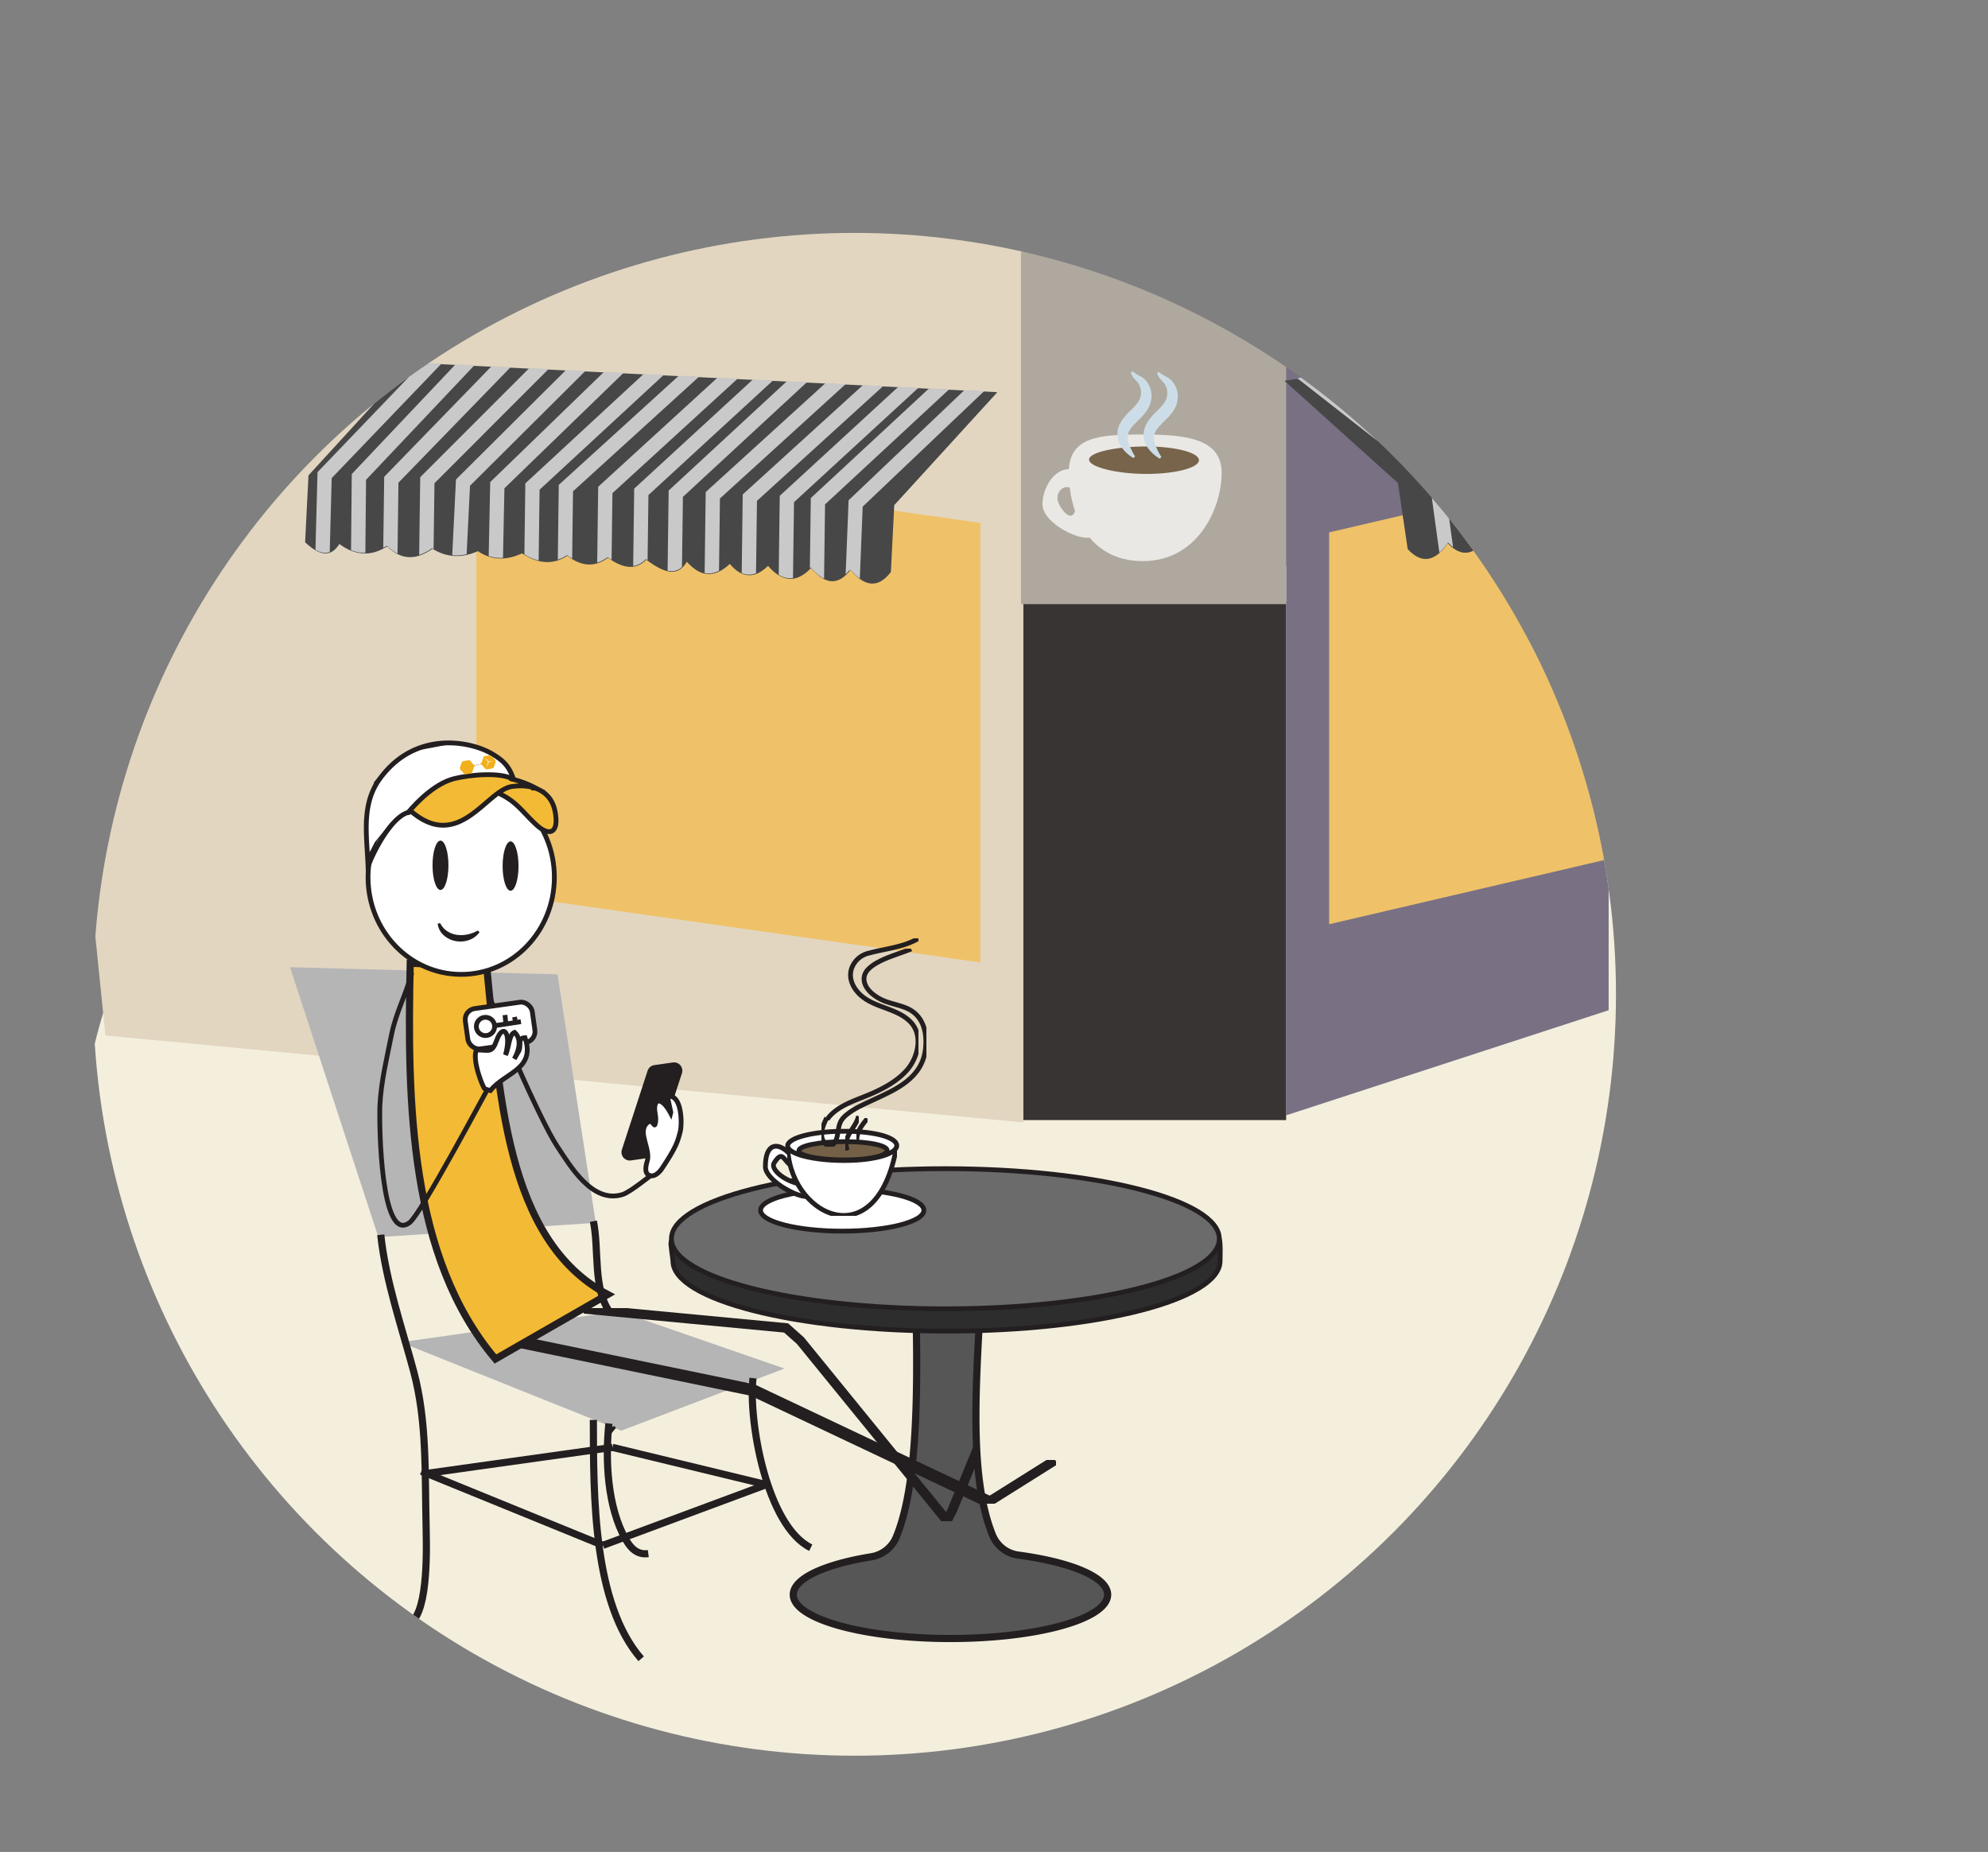 <svg xmlns="http://www.w3.org/2000/svg" xmlns:xlink="http://www.w3.org/1999/xlink" viewBox="0 0 832.19 775.24"><rect x="0" y="0" width="832.19" height="775.24" fill="#808080" stroke="none"/><defs><style>.cls-1,.cls-17,.cls-19,.cls-28,.cls-33,.cls-34,.cls-9{fill:none;}.cls-2{clip-path:url(#clip-path);}.cls-3{fill:#f4efdd;}.cls-4{fill:#e2d6c1;}.cls-5{fill:#efc269;}.cls-6{fill:#797084;}.cls-7{fill:#383433;}.cls-8{fill:#aea89e;}.cls-9{stroke:#c9c9c9;stroke-width:6px;}.cls-17,.cls-18,.cls-20,.cls-21,.cls-24,.cls-34,.cls-9{stroke-miterlimit:10;}.cls-10{fill:#474748;}.cls-11{clip-path:url(#clip-path-2);}.cls-12{clip-path:url(#clip-path-3);}.cls-13{fill:#eae8e5;}.cls-14{fill:#77644b;}.cls-15{fill:#cddde8;}.cls-16{fill:#b5b5b6;}.cls-17,.cls-18,.cls-19,.cls-20,.cls-21,.cls-23,.cls-24,.cls-28,.cls-29,.cls-30,.cls-31,.cls-32,.cls-33,.cls-34{stroke:#231f20;}.cls-17,.cls-21,.cls-23,.cls-29,.cls-30,.cls-31,.cls-32,.cls-33{stroke-width:2px;}.cls-18{fill:#565656;}.cls-18,.cls-20,.cls-34{stroke-width:3px;}.cls-19,.cls-28,.cls-31,.cls-33{stroke-miterlimit:1.7976931348623157e+308;}.cls-19{stroke-width:5px;}.cls-20,.cls-25{fill:#f3ba35;}.cls-21,.cls-23,.cls-24,.cls-31{fill:#fff;}.cls-22{fill:#231f20;}.cls-24{stroke-width:0.5px;}.cls-26{fill:#bcbbbb;}.cls-27{fill:#f2b01d;}.cls-28{stroke-width:4px;}.cls-29{fill:#2d2d2d;}.cls-30{fill:#6b6b6b;}.cls-32{fill:#736047;}</style><clipPath id="clip-path" transform="translate(10.5 63)"><circle class="cls-1" cx="347.23" cy="353.23" r="318.73"/></clipPath><clipPath id="clip-path-2" transform="translate(10.5 63)"><path class="cls-1" d="M161.64,88.55l-43.15,47.19-1.41,28c5.42,5.08,10.43,7,14.34.72q10,7.43,20,1c6.34,6.26,12.67,5.45,19,1,6.1,3.83,12.46,3.91,19,1,5.82,4,12,3.9,18.45.93,6.55,4.33,12.91,5,19,1,5.45,4.22,11.09,5.17,17,.86,5.88,4.18,11.37,5.56,16,.8,6.61,4.83,12.88,8,17,.85,5,5.56,10.71,7.69,18,.91,4.9,5.81,10.19,6.52,16,.8,6,7,12,7.24,18,.91,5.4,6.39,10.89,8,16.51.83,5.89,7,11.54,7.84,16.91.85l1.41-28,43.15-47.19Z"/></clipPath><clipPath id="clip-path-3" transform="translate(10.5 63)"><path class="cls-1" d="M770.21,60.14l47.51,42.8,4.1,27.7c-4.9,5.58-9.7,8-14.2,2.1q-9.22,8.36-19.78,2.93c-5.7,6.85-12.09,6.65-18.82,2.79-5.71,4.4-12,5.09-18.85,2.79-5.4,4.53-11.57,5-18.28,2.71-6.1,4.95-12.37,6.18-18.85,2.79-5,4.73-10.54,6.22-16.87,2.5-5.45,4.73-10.77,6.64-15.83,2.34-6.12,5.44-12,9.2-16.82,2.49-4.48,6-9.92,8.69-17.86,2.64-4.31,6.26-9.51,7.47-15.83,2.34-5.29,7.51-11.24,8.36-17.83,2.64-4.76,6.88-10.06,9-16.35,2.42-5.18,7.57-10.73,8.92-16.75,2.48l-4.1-27.7L527.29,96.1Z"/></clipPath></defs><title>Scenario2Cafe-01</title><g id="person"><g class="cls-2"><path class="cls-3" d="M710.26,414.31c-6,59.23,55.93,191.71-15.8,256.15-56.62,50.87-230.49,42.41-352,39.19C205.14,706,77.55,711.51,31.5,673.47-43,611.93,18.8,489.15,22.1,423.22,30.6,253.7,185.23,170,375.26,167.52S734.24,178.72,710.26,414.31Z" transform="translate(10.5 63)"/><polyline class="cls-4" points="428.39 63.89 0 0 44.14 433.48 428.39 469.89"/><polygon class="cls-5" points="410.39 402.89 199.39 372.89 199.39 188.89 410.39 218.89 410.39 402.89"/><polygon class="cls-6" points="673.39 422.89 538.39 466.89 538.39 60.89 673.39 16.89 673.39 422.89"/><polygon class="cls-5" points="753.39 340.92 556.39 386.89 556.39 222.86 753.39 176.89 753.39 340.92"/><rect class="cls-7" x="428.39" y="251.89" width="110" height="217"/><rect class="cls-8" x="427.39" y="61.89" width="111" height="191"/><path class="cls-9" d="M157.05,139.26" transform="translate(10.5 63)"/><path class="cls-9" d="M205.55,89.69" transform="translate(10.5 63)"/><path class="cls-9" d="M175.05,142.26" transform="translate(10.5 63)"/><path class="cls-9" d="M223.55,92.69" transform="translate(10.5 63)"/><path class="cls-9" d="M201,143.27" transform="translate(10.5 63)"/><path class="cls-9" d="M245.36,90" transform="translate(10.5 63)"/><path class="cls-9" d="M225.74,147.64" transform="translate(10.5 63)"/><path class="cls-9" d="M264.3,90" transform="translate(10.5 63)"/><path class="cls-9" d="M245.74,146.64" transform="translate(10.5 63)"/><path class="cls-9" d="M284.3,89" transform="translate(10.5 63)"/><path class="cls-9" d="M263.74,148.64" transform="translate(10.5 63)"/><path class="cls-9" d="M304.39,95.89" transform="translate(10.5 63)"/><path class="cls-9" d="M285.74,146.64" transform="translate(10.5 63)"/><path class="cls-9" d="M326.89,95.39" transform="translate(10.5 63)"/><path class="cls-9" d="M305.89,145.89" transform="translate(10.5 63)"/><path class="cls-9" d="M347.89,96.39" transform="translate(10.5 63)"/><path class="cls-9" d="M326.89,145.39" transform="translate(10.5 63)"/><path class="cls-9" d="M371.89,99.89" transform="translate(10.5 63)"/><path class="cls-9" d="M344.39,146.89" transform="translate(10.5 63)"/><path class="cls-9" d="M397.39,100.39" transform="translate(10.5 63)"/><path class="cls-9" d="M133.89,165.89" transform="translate(10.5 63)"/><path class="cls-9" d="M184.89,89.89" transform="translate(10.5 63)"/><path class="cls-9" d="M158.39,169.39" transform="translate(10.5 63)"/><path class="cls-9" d="M177.39,169.89" transform="translate(10.5 63)"/><path class="cls-9" d="M178.89,138.89" transform="translate(10.5 63)"/><path class="cls-9" d="M201.39,168.39" transform="translate(10.5 63)"/><path class="cls-9" d="M203.39,139.89" transform="translate(10.5 63)"/><path class="cls-9" d="M225.89,169.39" transform="translate(10.5 63)"/><path class="cls-9" d="M227.39,143.89" transform="translate(10.5 63)"/><path class="cls-9" d="M249.39,171.39" transform="translate(10.5 63)"/><path class="cls-9" d="M249.39,141.89" transform="translate(10.5 63)"/><path class="cls-9" d="M267.39,173.89" transform="translate(10.5 63)"/><path class="cls-9" d="M266.89,142.89" transform="translate(10.5 63)"/><path class="cls-9" d="M287.39,174.89" transform="translate(10.5 63)"/><path class="cls-9" d="M289.39,143.39" transform="translate(10.5 63)"/><path class="cls-9" d="M308.39,175.89" transform="translate(10.5 63)"/><path class="cls-9" d="M308.89,142.89" transform="translate(10.5 63)"/><path class="cls-9" d="M327.39,174.89" transform="translate(10.5 63)"/><path class="cls-9" d="M328.89,145.89" transform="translate(10.5 63)"/><path class="cls-9" d="M347.39,178.89" transform="translate(10.5 63)"/><path class="cls-9" d="M347.89,145.89" transform="translate(10.5 63)"/><path class="cls-10" d="M161.79,88.84,118.63,136l-1.41,28c5.42,5.08,10.43,7,14.34.72q10,7.43,20,1c6.34,6.26,12.67,5.45,19,1,6.1,3.83,12.46,3.91,19,1,5.82,4,12,3.9,18.45.93,6.55,4.33,12.91,5,19,1,5.45,4.22,11.09,5.17,17,.86,5.88,4.18,11.37,5.56,16,.8,6.61,4.83,12.88,8,17,.85,5,5.56,10.71,7.69,18,.91,4.9,5.81,10.19,6.52,16,.8,6,7,12,7.24,18,.91,5.4,6.39,10.89,8,16.51.83,5.89,7,11.54,7.84,16.91.85l1.41-28L407,101.17Z" transform="translate(10.5 63)"/><g class="cls-11"><polyline class="cls-9" points="185.89 146.76 135.88 198.9 134.89 236.39"/><polyline class="cls-9" points="200.27 146.76 150.24 199.65 149.89 236.89"/><polyline class="cls-9" points="213.39 149.76 163.81 200.82 163.31 239.1"/><polyline class="cls-9" points="231.49 148.39 178.89 201.02 178.39 237.89"/><polyline class="cls-9" points="244.71 151.39 193.81 202.03 191.89 240.89"/><polyline class="cls-9" points="261.06 151.89 208.18 203.1 207.39 241.39"/><polyline class="cls-9" points="278.89 151.89 222.89 203.67 222.39 241.39"/><polyline class="cls-9" points="292.89 153.39 236.89 204.32 236.39 242.89"/><polyline class="cls-9" points="309.39 153.89 253.39 205.1 252.89 243.39"/><polyline class="cls-9" points="324.46 154.39 268.46 205.89 267.96 243.89"/><polyline class="cls-9" points="338.89 154.89 282.89 206.67 282.39 244.39"/><polyline class="cls-9" points="354.39 156.39 298.39 207.32 297.89 245.89"/><polyline class="cls-9" points="369.89 157.39 313.89 208.32 313.39 246.89"/><polyline class="cls-9" points="385.39 157.39 329.39 208.89 328.89 246.89"/><polyline class="cls-9" points="398.39 157.89 342.39 209.82 341.89 247.39"/><polyline class="cls-9" points="413.24 158.39 358.18 210.75 356.74 246.75"/></g><path class="cls-10" d="M770.09,60.43l47.51,42.8,4.1,27.7c-4.9,5.58-9.7,8-14.2,2.1q-9.22,8.36-19.78,2.93c-5.7,6.85-12.09,6.65-18.82,2.79-5.71,4.4-12,5.09-18.85,2.79-5.4,4.53-11.57,5-18.28,2.71-6.1,4.95-12.37,6.18-18.85,2.79-5,4.73-10.54,6.22-16.87,2.5-5.45,4.73-10.77,6.64-15.83,2.34-6.12,5.44-12,9.2-16.82,2.49-4.48,6-9.92,8.69-17.86,2.64-4.31,6.26-9.51,7.47-15.83,2.34-5.29,7.51-11.24,8.36-17.83,2.64-4.76,6.88-10.06,9-16.35,2.42-5.18,7.57-10.73,8.92-16.75,2.48l-4.1-27.7L527.17,96.4Z" transform="translate(10.5 63)"/><g class="cls-12"><polyline class="cls-9" points="766.55 119.69 821.37 166.76 825.97 203.97"/><polyline class="cls-9" points="752.24 121.08 807.14 168.89 811.09 205.92"/><polyline class="cls-9" points="739.47 125.34 793.75 171.37 797.95 209.42"/><polyline class="cls-9" points="721.32 125.72 778.76 173.02 782.82 209.67"/><polyline class="cls-9" points="708.46 129.98 764.01 175.48 769.67 213.96"/><polyline class="cls-9" points="692.23 132.06 749.81 177.93 754.29 215.96"/><polyline class="cls-9" points="674.48 133.78 735.22 179.91 739.36 217.4"/><polyline class="cls-9" points="660.69 136.63 721.35 181.91 725.57 220.25"/><polyline class="cls-9" points="644.32 138.72 705 184.28 709.2 222.34"/><polyline class="cls-9" points="629.37 140.67 690.08 186.52 694.25 224.29"/><polyline class="cls-9" points="615.05 142.56 675.79 188.69 679.93 226.19"/><polyline class="cls-9" points="599.77 145.55 660.43 190.84 664.65 229.18"/><polyline class="cls-9" points="584.44 148.04 645.1 193.33 649.32 231.67"/><polyline class="cls-9" points="569.01 149.54 629.72 195.39 633.89 233.16"/><polyline class="cls-9" points="556.12 151.29 616.87 197.57 621 234.92"/><polyline class="cls-9" points="541.39 153.23 601.25 200.03 606.16 235.72"/></g><path class="cls-13" d="M500.89,134.89c0,14.91-10,37-33,37-24,0-31-22.09-31-37s12.33-16,30-16S500.89,120,500.89,134.89Z" transform="translate(10.5 63)"/><path class="cls-14" d="M491.39,129.64c0,3.18-9.85,5.75-22,5.75s-24-2.82-24-6,11.86-5.5,24-5.5S491.39,126.46,491.39,129.64Z" transform="translate(10.5 63)"/><path class="cls-13" d="M447.89,148.14c0-7-4.92-14.75-11-14.75s-11,7.71-11,14.75,12.68,14,18.76,14S447.89,155.18,447.89,148.14Zm-10.25,4.75c-2.21,0-5.5-4.82-5.5-7.37s1.79-4.62,4-4.62,4,2.07,4,4.63S439.85,152.89,437.64,152.89Z" transform="translate(10.5 63)"/><path class="cls-15" d="M464,128.75a15.57,15.57,0,0,1-4.36-3.68,10.36,10.36,0,0,1-2.39-5.87,8.69,8.69,0,0,1,.49-3.47c.1-.27.2-.55.31-.82l.37-.72a12.73,12.73,0,0,1,.82-1.37,29,29,0,0,1,3.82-4.28,20.08,20.08,0,0,0,3-3.45,7.08,7.08,0,0,0,.81-5.76,8.63,8.63,0,0,0-.37-1l-.21-.44c-.08-.13-.16-.28-.27-.43-.41-.61-1.07-1.22-1.69-1.95a5.73,5.73,0,0,1-1.49-2.67l.93-.36c1,1.17,2.63,1.57,4.34,2.82a5.85,5.85,0,0,1,.64.54c.22.22.42.45.58.64a9.34,9.34,0,0,1,.91,1.33,9.82,9.82,0,0,1,1.14,3.09,11.3,11.3,0,0,1,.05,3.34,13.65,13.65,0,0,1-.37,1.67,12.8,12.8,0,0,1-.65,1.56,18.8,18.8,0,0,1-3.71,4.78c-2.57,2.53-4.82,4.65-5.1,7a8.57,8.57,0,0,0,.69,4.21,31.32,31.32,0,0,0,2.36,4.58Z" transform="translate(10.5 63)"/><path class="cls-15" d="M475,129a15.57,15.57,0,0,1-4.36-3.68,10.36,10.36,0,0,1-2.39-5.87,8.69,8.69,0,0,1,.49-3.47c.1-.27.2-.55.31-.82l.37-.72a12.73,12.73,0,0,1,.82-1.37,29,29,0,0,1,3.82-4.28,20.08,20.08,0,0,0,3-3.45,7.08,7.08,0,0,0,.81-5.76,8.63,8.63,0,0,0-.37-1l-.21-.44c-.08-.13-.16-.28-.27-.43-.41-.61-1.07-1.22-1.69-1.95a5.73,5.73,0,0,1-1.49-2.67l.93-.36c1,1.17,2.63,1.57,4.34,2.82a5.85,5.85,0,0,1,.64.54c.22.22.42.45.58.64a9.34,9.34,0,0,1,.91,1.33,9.82,9.82,0,0,1,1.14,3.09,11.3,11.3,0,0,1,.05,3.34,13.65,13.65,0,0,1-.37,1.67,12.8,12.8,0,0,1-.65,1.56,18.8,18.8,0,0,1-3.71,4.78c-2.57,2.53-4.82,4.65-5.1,7a8.57,8.57,0,0,0,.69,4.21,31.32,31.32,0,0,0,2.36,4.58Z" transform="translate(10.5 63)"/><polygon class="cls-16" points="328.39 572.89 260.06 598.89 167.73 561.89 259.08 548.89 328.39 572.89"/><polygon class="cls-16" points="249.39 511.89 158.39 517.89 121.39 404.89 233.39 407.89 249.39 511.89"/><path class="cls-17" d="M192.56,347.56c2.52,12,23.3,58.86,30,69,5.94,9,14.94,24.34,27.51,20.49,3.62-1.11,12.81-9,13.17-8.83" transform="translate(10.5 63)"/><path class="cls-18" d="M404.85,579.29c-9.16-23.08-7.1-58.1-5.12-93.56.47-8.41-5.66-15.51-13.38-15.51h0c-7.54,0-13.58,6.77-13.4,15,.85,38.67.16,74.28-8.08,94.77a13.71,13.71,0,0,1-10.38,8.65c-19.68,3.17-32.92,9.1-32.92,15.9,0,10.14,29.46,18.36,65.8,18.36s65.8-8.22,65.8-18.36c0-7.32-15.36-13.63-37.57-16.58A13.6,13.6,0,0,1,404.85,579.29Z" transform="translate(10.5 63)"/><polyline class="cls-19" points="208.39 559.89 315.06 581.89 415.06 629.22"/><path class="cls-20" d="M243.89,478.89l-47,27c-35.91-42.51-37-106.82-35.67-165.67l32,1.33C198.5,392.92,200.77,456.11,243.89,478.89Z" transform="translate(10.5 63)"/><rect class="cls-21" x="184.66" y="357.8" width="28.32" height="17.04" rx="4.62" ry="4.62" transform="translate(-38.47 94.18) rotate(-7.99)"/><path class="cls-21" d="M194.77,393.51c6.27-7.65,19-8.87,14.5-22.12-3.6.13-1,3.55-3,6.25l-1.5,2.63c1.88-3.21,3.34-8.19.13-11.12-2.37.82-2.26,6.37-3.79,9.46,2.55-9.4-1.08-13.46-3.71-6.09-2,5.53-3.12,4-8.5,4-1.89,4.5,3,16.36,3.58,16.32Z" transform="translate(10.5 63)"/><path class="cls-17" d="M161.89,344.22c-2.38,9-6.67,16.71-8.52,26-1.9,9.58-4.34,19.42-4.83,29.34-.38,7.64.28,58.6,12.5,49.18,4.77-3.68,32-55,32.48-55.6" transform="translate(10.5 63)"/><line class="cls-17" x1="211.39" y1="424.89" x2="211.73" y2="428.22"/><path class="cls-22" d="M261.39,421.66l-7.76,1.11a3.48,3.48,0,0,1-3.8-4.53l10.75-33a3.48,3.48,0,0,1,2.82-2.37l7.76-1.11a3.48,3.48,0,0,1,3.8,4.53l-10.75,33A3.48,3.48,0,0,1,261.39,421.66Z" transform="translate(10.5 63)"/><path class="cls-21" d="M266.56,426.22c6-9,6.64-11.36,7.69-15.5.83-3.26.77-15.82-5.31-14.78-.1.31,1.55,7,1.45,7.28-3.5-6.67-6.65-6.52-6.83-2.5-.1,2.28,1,4.33.13,7-.38,1.18-1.14-3-3.63-.36-3.63,3.87,1.95,10.81.34,15.84-.61,1.89-1,4.5.33,5.47C263.14,430.47,265.74,427.46,266.56,426.22Z" transform="translate(10.5 63)"/><ellipse class="cls-23" cx="193.06" cy="367.22" rx="39" ry="40.67"/><polygon class="cls-24" points="153.64 359.39 152.64 343.39 156.89 327.39 164.14 319.39 170.89 315.64 175.89 313.64 182.64 312.39 190.39 310.89 201.39 313.14 208.14 316.89 213.39 321.39 214.64 325.64 171.89 339.14 163.89 344.39 157.14 352.64 153.64 359.39"/><polygon class="cls-25" points="171.89 339.14 186.14 327.14 197.39 324.64 208.64 324.39 216.64 326.39 226.89 330.64 231.64 337.14 232.39 342.64 231.14 346.39 228.39 347.89 225.89 345.89 217.64 337.89 210.14 331.89 207.39 332.89 201.14 338.14 191.89 344.39 183.64 345.89 177.64 343.39 171.89 339.14"/><circle class="cls-21" cx="203.23" cy="429.68" r="3.83"/><line class="cls-17" x1="218.06" y1="427.69" x2="207.06" y2="429.35"/><line class="cls-17" x1="215.39" y1="425.72" x2="215.73" y2="427.55"/><ellipse class="cls-22" cx="184.39" cy="362.22" rx="3.33" ry="10.33"/><ellipse class="cls-22" cx="213.73" cy="362.55" rx="3.33" ry="10.33"/><path class="cls-22" d="M173.75,323.41a8.5,8.5,0,0,0,2.94,3.38,10.2,10.2,0,0,0,4.08,1.54,12.72,12.72,0,0,0,4.42-.16,15.77,15.77,0,0,0,4.36-1.65l.68.73a9.09,9.09,0,0,1-4.35,3.25,10.74,10.74,0,0,1-5.54.46,10.08,10.08,0,0,1-5.06-2.41,7.69,7.69,0,0,1-2.57-4.86Z" transform="translate(10.5 63)"/><path class="cls-17" d="M198.39,269.14c7.5,3.5,9.86,7.87,15.75,13.25,5.48,5,9.5,3.3,7.69-5.83-1.71-8.63-9.43-11.47-17.93-10.34-10.67,1.42-22,27.33-42,10.66-8,0-17,18.42-18.33,23-.44-12.84-3-25.94,4.83-36.75,15-20.75,38.23-15.71,46.75-10.75,5.22,3,7.53,5.47,9.34,10.91a43.41,43.41,0,0,1,9.31,3.61q-.95,0-1.9,0" transform="translate(10.5 63)"/><path class="cls-17" d="M159.89,277.64c5-6,12.47-13,20-14.76,6.44-1.55,19.35-2.82,24.6.43" transform="translate(10.5 63)"/><path class="cls-26" d="M189,257H189a.27.27,0,0,0-.22.32.27.27,0,0,0,.18.2.32.32,0,0,0,.14,0h.07a.27.27,0,0,0,.22-.32A.26.26,0,0,0,189,257Z" transform="translate(10.5 63)"/><path class="cls-26" d="M189.92,256.81h-.07a.27.27,0,0,0-.22.32.27.27,0,0,0,.18.2.32.32,0,0,0,.14,0H190a.27.27,0,0,0,.22-.32A.27.27,0,0,0,189.92,256.81Z" transform="translate(10.5 63)"/><path class="cls-27" d="M196.75,255.15l-1.32-1.52a1.17,1.17,0,0,0-1.06-.39l-1.94.25a.71.71,0,0,0-.56.46l0,.1-.59,1.68h0c-.29.82-.55.84-.55.84h0a.28.28,0,0,0-.18.31.29.29,0,0,0,.18.2.21.21,0,0,0,.1,0h0c.07,0,.38,0,.78.52,0,.07.19.23.21.27l.66.8a1.06,1.06,0,0,0,.47.33,1.21,1.21,0,0,0,.55.05l2-.35a1,1,0,0,0,.77-.66l.7-2A.9.9,0,0,0,196.75,255.15Zm-2.66.87a9.61,9.61,0,0,1-.36.92c-.08.17-.13.33-.21.5s-.15.32-.24.49c0-.19.07-.35.11-.53s.09-.34.15-.52.19-.65.3-.95a14.6,14.6,0,0,1-1.22-1.55,17.38,17.38,0,0,1,1.42,1.37l2.16-.11Z" transform="translate(10.5 63)"/><path class="cls-27" d="M184.67,261.06l1.94-.25a.71.71,0,0,0,.56-.46l0-.1.59-1.68h0c.29-.82.52-.83.52-.83h0a.25.25,0,0,0,.16-.32.28.28,0,0,0-.19-.23.32.32,0,0,0-.14,0h0c-.07,0-.3.05-.71-.5,0-.07-.19-.23-.21-.27l-.66-.8a1.06,1.06,0,0,0-.47-.33,1.21,1.21,0,0,0-.55-.05l-2,.35a1,1,0,0,0-.77.66l-.7,2a.94.94,0,0,0,.18.92l1.32,1.52a1.17,1.17,0,0,0,1.06.39" transform="translate(10.5 63)"/><path class="cls-27" d="M185.11,258a9.61,9.61,0,0,1-.36.92c-.08.17-.13.33-.21.5s-.15.32-.24.49c0-.19.07-.35.11-.53s.09-.34.15-.52.19-.65.3-.95a14.6,14.6,0,0,1-1.22-1.55,17.38,17.38,0,0,1,1.42,1.37l2.16-.11Z" transform="translate(10.5 63)"/><polyline class="cls-28" points="409.73 605.22 398.56 632.39 396.39 636.55 335.06 561.22 329.06 555.89 244.39 547.89"/><line class="cls-28" x1="413.06" y1="629.22" x2="441.73" y2="611.22"/><path class="cls-29" d="M500.24,464.89c0,16.2-51.05,29.33-114.38,29.33s-114.67-13.13-114.67-29.33c0-.87-1.09-7.15-.8-8,5.12-15,55.55-21.33,115.47-21.33,58.25,0,106.69,5.61,114,20C500.53,456.81,500.24,463.59,500.24,464.89Z" transform="translate(10.5 63)"/><ellipse class="cls-30" cx="395.73" cy="518.55" rx="114.67" ry="29.33"/><ellipse class="cls-23" cx="352.56" cy="506.63" rx="34.17" ry="8.74"/><path class="cls-23" d="M328.89,425.39c0-5.25-5.62-2.12-9.33-5.83-4.33-4.33-9.67-4.33-9.67,5.83,0,5.25,12.09,12.5,17.33,12.5S328.89,430.64,328.89,425.39Zm-3,7.5c-8-1-13.95-6.56-12.38-9,3.47-5.42,3.7-1.73,6.67.67,2.54,2.05,6.85-1.49,6.85,1.42S329.5,433.33,325.94,432.89Z" transform="translate(10.5 63)"/><path class="cls-31" d="M319.23,415.56c-.67,29.67,37.33,49.33,45.67,1Z" transform="translate(10.5 63)"/><path class="cls-23" d="M364.89,416.56c0,3.38-8.93,6.24-22,6.24s-23.67-2.74-23.67-6.12,10.6-6.12,23.67-6.12S364.89,413.18,364.89,416.56Z" transform="translate(10.5 63)"/><path class="cls-32" d="M360.9,418.65c0,2.12-7.24,3.91-17.83,3.91s-19.18-1.72-19.18-3.83,8.59-3.83,19.18-3.83S360.9,416.53,360.9,418.65Z" transform="translate(10.5 63)"/><path class="cls-33" d="M335.56,404.89c-1.32,2.83-3.17,6.79-1.42,9.74,2.34,4,5.08,1.43,5.77-1.73.84-3.89.36-6.25,3.85-9.17,3.15-2.64,7.24-4.43,11-6.16,9.88-4.54,20.84-9.25,22.14-21.54.5-4.7,0-9.72-3.07-13.47-3.92-4.8-10.06-4.56-15.34-7.08-3.45-1.65-7.81-5.11-7.26-9.42.83-6.55,14.89-9.58,19.67-11.83" transform="translate(10.5 63)"/><path class="cls-33" d="M335.56,405.89c3.86-5.85,11.84-8.13,18-10.75,5.57-2.37,11.58-5.56,15.65-10.24,4.6-5.29,6.78-14.6,1.43-20.1-6.18-6.35-16.58-5.77-22.41-12.83-2.73-3.29-3.7-7.55-1.42-11.32a10,10,0,0,1,6.53-4.69c6.91-1.88,14.18-2.38,20.55-6.07" transform="translate(10.5 63)"/><path class="cls-33" d="M344.23,418.56c-2.37-5.6,3.48-9.18,4.67-14.33" transform="translate(10.5 63)"/><path class="cls-33" d="M352.56,405.22c-2.36,3-4.78,5.69-4.33,10" transform="translate(10.5 63)"/><path class="cls-34" d="M148.89,453.89c2,19.15,9,39.33,13.78,57.22,5.62,21,4.65,42.43,5.22,65.75.39,16.05,0,40.53-9.5,40.53" transform="translate(10.5 63)"/><path class="cls-34" d="M237.89,531.39c0,32.69,0,77,20,100" transform="translate(10.5 63)"/><path class="cls-34" d="M304.71,513.89c-2,17.88,5.7,61.91,24.18,71" transform="translate(10.5 63)"/><line class="cls-34" x1="176.39" y1="615.89" x2="252.39" y2="646.89"/><line class="cls-34" x1="322.39" y1="620.89" x2="252.39" y2="646.89"/><line class="cls-34" x1="177.89" y1="616.89" x2="256.39" y2="605.89"/><line class="cls-34" x1="320.39" y1="621.39" x2="256.39" y2="605.89"/><path class="cls-34" d="M246.39,535.89a3.08,3.08,0,0,1-1-1.5" transform="translate(10.5 63)"/><path class="cls-34" d="M244.39,532.89c-1.59,15.26-.63,35,7,48.47,2.06,3.63,4.77,6.62,9.5,6" transform="translate(10.5 63)"/><path class="cls-34" d="M237.89,448.22c2.51,12-.39,28.82,7.33,38.67" transform="translate(10.5 63)"/></g></g></svg>